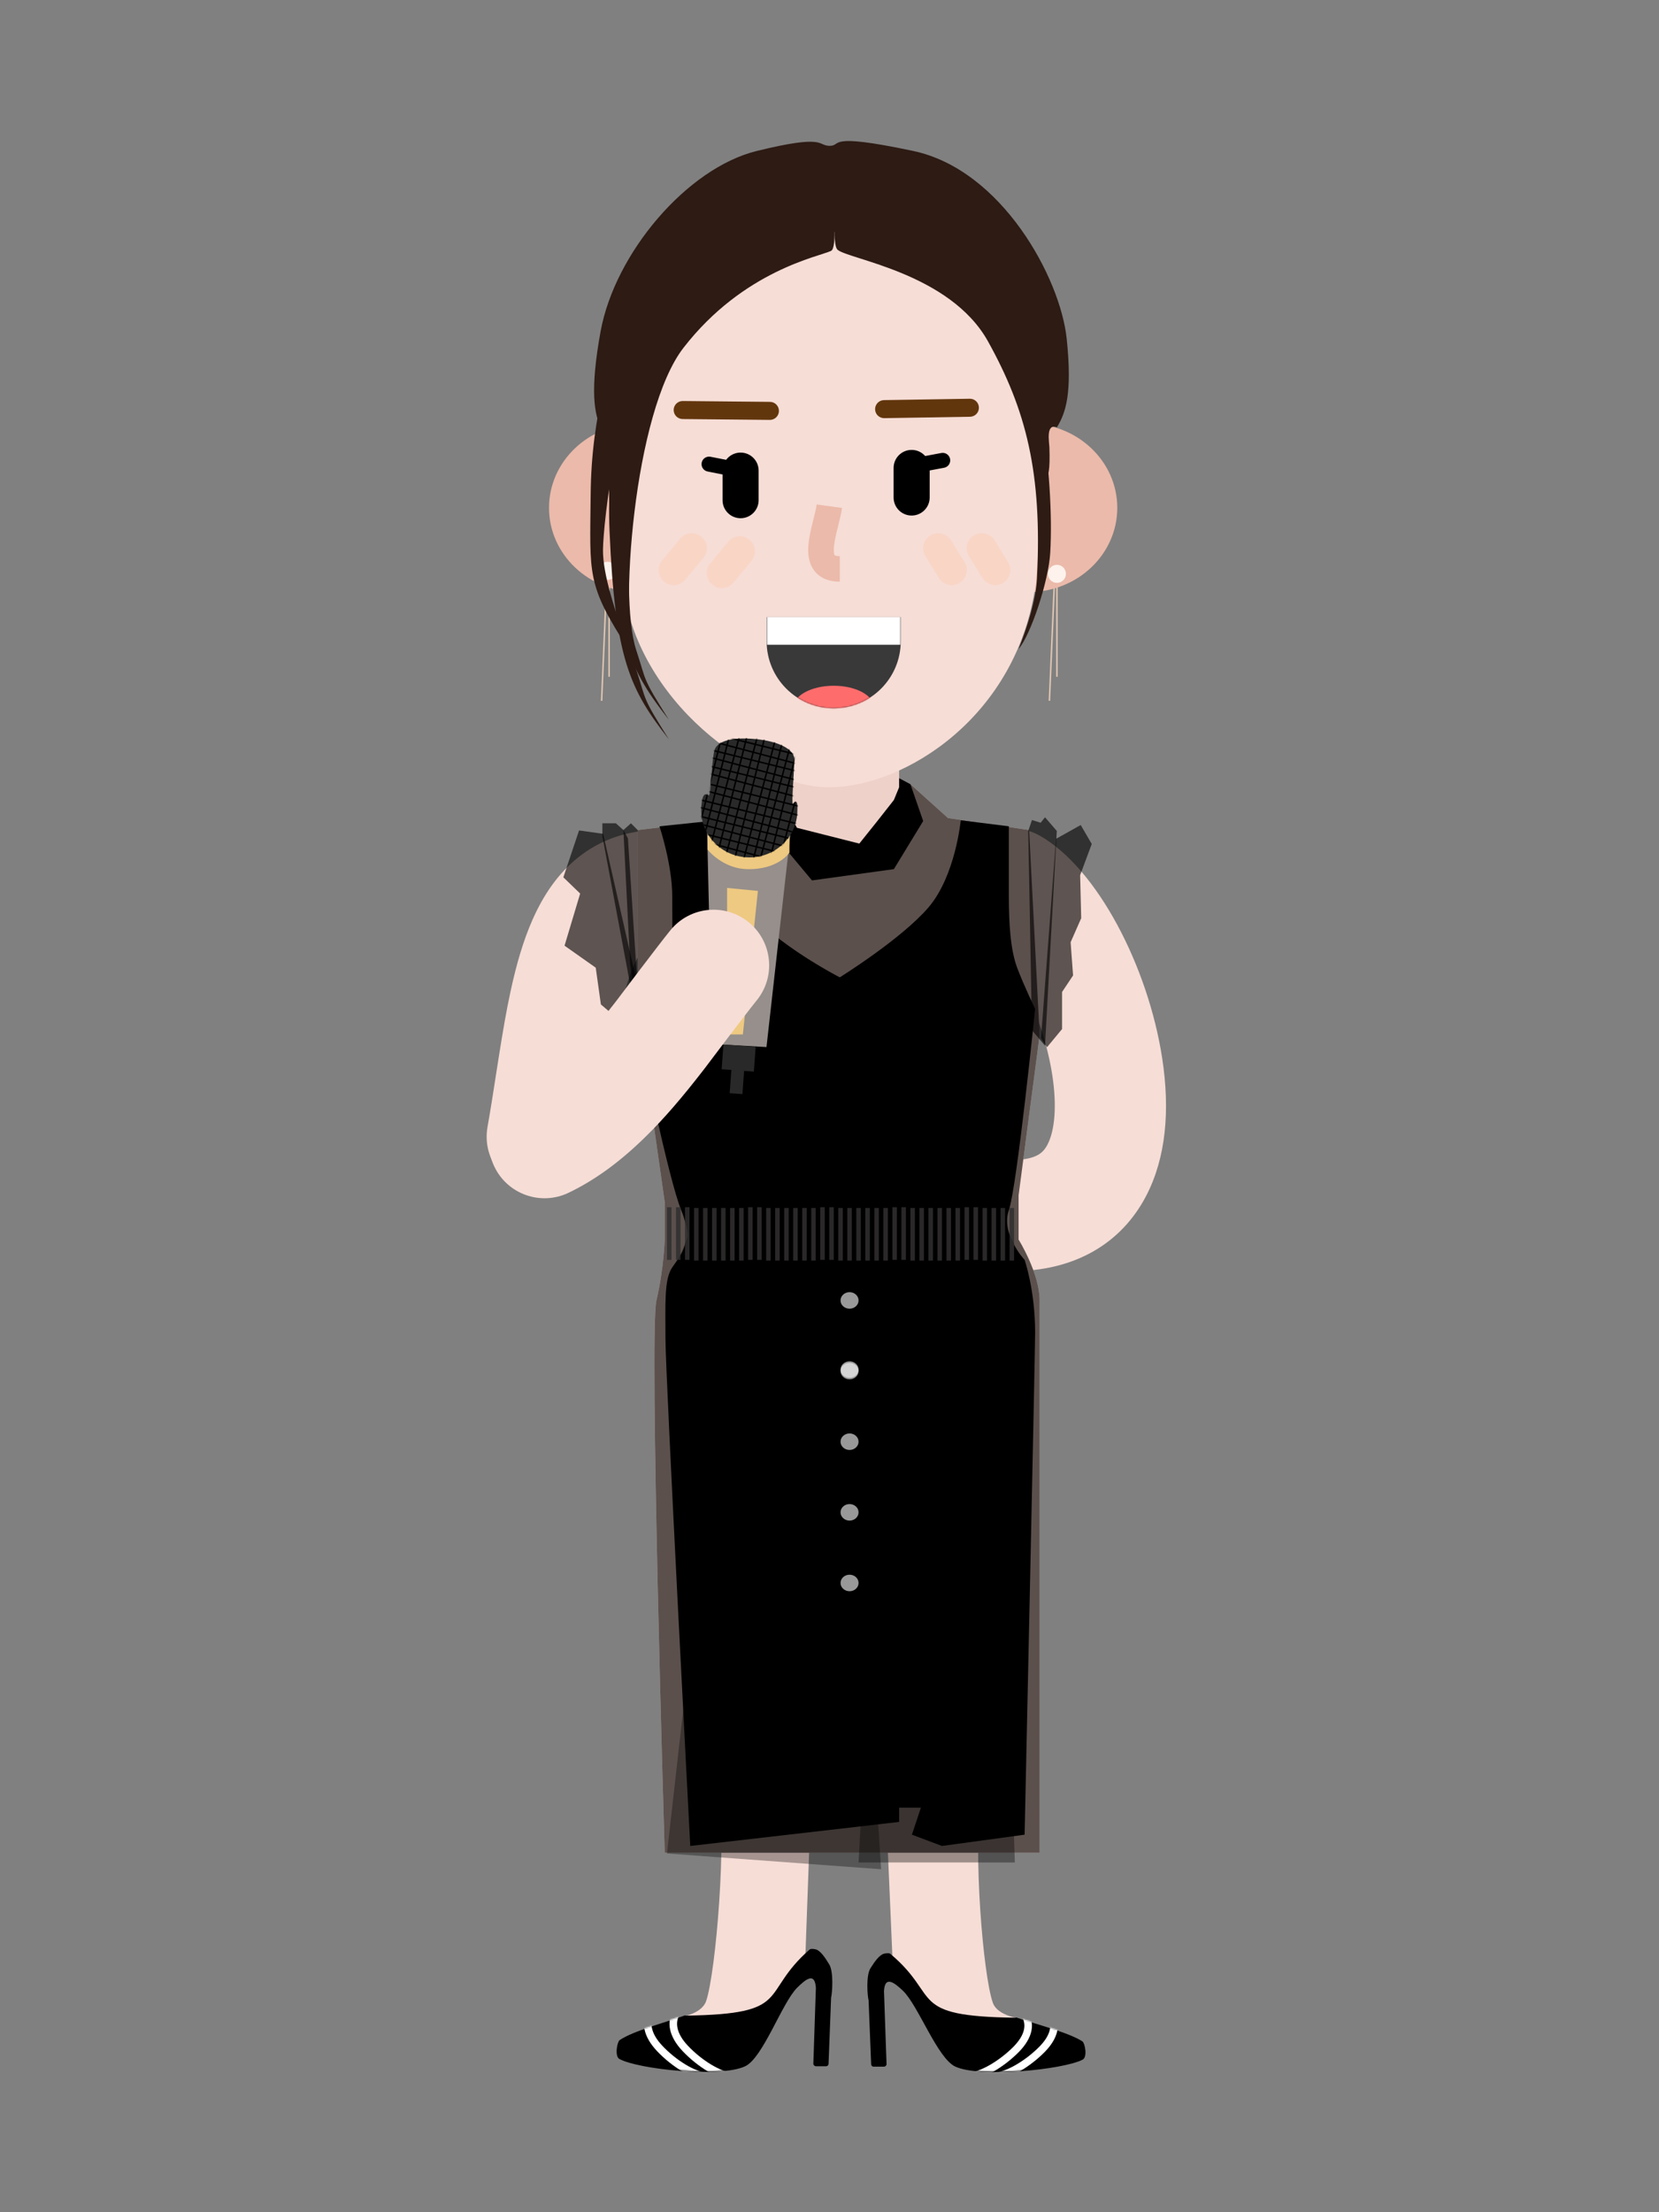 <svg xmlns="http://www.w3.org/2000/svg" xmlns:xlink="http://www.w3.org/1999/xlink" width="1200" height="1600" viewBox="0 0 1200 1600" id="anchor"><rect x="0" y="0" width="1200" height="1600" fill="#808080" stroke="none"/><defs><path id="a" d="M156.532,23.95 C153.092,16.31 148.275,8.68 142.312,1.27 C141.624,0.37 140.477,0.14 139.56,0.82 C102.634,33.15 92.426,42.82 50.085,62.44 C49.856,62.22 49.397,62.22 48.938,62.44 C36.095,67.16 12.013,73.45 2.151,80.18 C0.316,81.75 -1.519,92.05 2.151,93.85 C15.912,101.26 75.146,107.58 93.036,99.05 C105.879,92.98 117.772,83.96 128.78,72.95 C134.514,67.34 141.624,61.05 142.312,73.18 L142.312,97.25 C142.312,98.15 143.23,99.05 144.147,99.05 L151.486,99.05 C152.633,99.05 153.321,98.15 153.321,97.25 L153.321,80.18 C159.629,75.33 168.229,50.89 156.532,23.95 Z"></path><path id="c" d="M5.884,22.76 C9.363,15.38 14.234,8 20.264,0.84 C20.96,-0.03 22.12,-0.25 23.047,0.4 C60.389,31.66 70.712,41.01 113.53,59.97 C113.762,59.76 114.226,59.76 114.69,59.97 C127.678,64.53 152.031,70.61 162.004,77.12 C163.86,78.64 165.715,88.59 162.004,90.33 C148.088,97.49 88.187,103.6 70.096,95.35 C57.108,89.49 45.081,80.77 33.948,70.13 C28.15,64.71 20.96,58.63 20.264,70.35 L20.264,93.62 C20.264,94.49 19.337,95.35 18.409,95.35 L10.987,95.35 C9.827,95.35 9.131,94.49 9.131,93.62 L9.131,77.12 C2.753,72.43 -5.944,48.81 5.884,22.76 Z"></path><path id="e" d="M0.601,0.109 C0.548,1.04 0.521,1.978 0.521,2.922 L0.521,20.761 C0.521,47.551 22.238,69.268 49.028,69.268 C75.817,69.268 97.534,47.551 97.534,20.761 L97.534,2.922 C97.534,1.978 97.507,1.04 97.454,0.109 L0.601,0.109 Z"></path><path id="g" d="M69.708,54.021 C68.654,72.799 52.251,87.148 33.072,86.071 C13.894,84.994 -0.799,68.899 0.255,50.121 C0.937,37.989 3.991,40.341 5.621,41.277 C7.252,42.214 7.796,14.106 9.97,8.128 C12.144,2.149 21.925,-1.112 39.315,0.518 C56.706,2.149 67.575,8.127 67.575,15.191 C67.575,22.256 65.402,47.67 66.489,47.256 C67.575,46.842 70.399,41.707 69.708,54.021 Z"></path></defs><g fill="none" fill-rule="evenodd" transform="translate(392 102)"><g transform="translate(54 1173.38)"><path fill="#F6DDD6" fill-rule="nonzero" d="M136.582,138.52 L141.33,7.55 L73.398,16.24 C80.063,53.2 71.801,150.8 64.845,171.67 C57.889,192.54 -0.368,177.1 80.606,202.65 L121.365,168.41 L136.582,138.52 Z"></path><path fill="#000" fill-rule="nonzero" d="M153.829,145.42 C150.566,139.98 147.307,135.41 144.146,134.55 C143.054,134.25 140.616,133.87 139.699,134.55 C102.773,166.88 128.286,181.28 50.085,182.44 C49.855,182.22 49.397,182.22 48.938,182.44 C36.094,187.16 12.012,193.44 2.15,200.18 C0.315,201.75 -1.52,212.05 2.15,213.85 C15.911,221.26 75.146,227.58 93.035,219.04 C105.879,212.98 119.605,173.22 130.614,162.22 C136.348,156.6 143.457,150.31 144.146,162.44 L142.312,217.25 C142.312,218.15 143.23,219.04 144.147,219.04 L151.486,219.04 C152.633,219.04 153.321,218.15 153.321,217.25 L155.154,169.45 C156.002,166.07 157.091,150.85 153.829,145.42 Z"></path><g transform="translate(0 119.62)"><mask id="b" fill="#fff"><use xlink:href="#a"></use></mask><g fill="#FFF" fill-rule="nonzero" mask="url(#b)"><g transform="translate(22 59)"><path d="M19.84,-1.36 L24.318,1.72 C19.532,8.676 21.482,16.963 29.502,25.522 C39.045,35.703 53.504,44.978 61.889,44.807 L62.2,44.796 L62.47,50.224 C52.19,50.734 36.578,40.858 25.915,29.639 L25.536,29.238 C16.059,19.124 13.43,8.29 19.626,-1.043 L19.84,-1.36 Z"></path><path d="M1.342,-1.36 L5.82,1.72 C1.035,8.676 2.985,16.963 11.005,25.522 C20.548,35.703 35.007,44.978 43.392,44.807 L43.703,44.796 L43.973,50.224 C33.693,50.734 18.081,40.858 7.418,29.639 L7.039,29.238 C-2.438,19.124 -5.067,8.29 1.128,-1.042 L1.342,-1.36 Z"></path></g></g></g><path fill="#F6DDD6" fill-rule="nonzero" d="M199.556,140.98 L193.446,1.13686838e-13 L263.784,24.56 C257.739,63.61 265.066,152.85 272.101,173.02 C279.136,193.19 338.049,178.27 256.163,202.96 L214.944,169.87 L199.556,140.98 Z"></path><path fill="#000" fill-rule="nonzero" d="M183.617,148.17 C186.916,142.92 190.212,138.5 193.409,137.66 C194.513,137.37 196.978,137.01 197.906,137.66 C235.248,168.92 209.447,182.84 288.529,183.96 C288.761,183.74 289.225,183.74 289.689,183.96 C302.677,188.52 327.031,194.59 337.004,201.11 C338.859,202.63 340.715,212.58 337.004,214.32 C323.088,221.48 263.186,227.59 245.095,219.34 C232.107,213.48 218.226,175.04 207.093,164.41 C201.295,158.98 194.105,152.9 193.409,164.62 L195.263,217.6 C195.263,218.47 194.336,219.34 193.408,219.34 L185.986,219.34 C184.826,219.34 184.13,218.47 184.13,217.6 L182.276,171.4 C181.419,168.13 180.318,153.42 183.617,148.17 Z"></path><g transform="translate(175 123.62)"><mask id="d" fill="#fff"><use xlink:href="#c"></use></mask><g fill="#FFF" fill-rule="nonzero" mask="url(#d)"><g transform="translate(78 56)"><path d="M43.809,-0.767 C50.403,8.396 47.768,19.101 38.042,29.013 C27.384,39.875 11.617,49.543 1.145,49.298 L0.765,49.284 L1.021,43.856 C9.498,44.256 24.372,35.185 34.162,25.207 C42.126,17.091 44.131,9.274 39.588,2.678 L39.397,2.407 L43.809,-0.767 Z"></path><path d="M62.515,-0.767 C69.108,8.396 66.473,19.101 56.748,29.013 C46.091,39.874 30.322,49.543 19.851,49.298 L19.471,49.284 L19.727,43.856 C28.203,44.256 43.079,35.184 52.868,25.207 C60.832,17.091 62.836,9.274 58.294,2.677 L58.103,2.407 L62.515,-0.767 Z"></path></g></g></g></g><g fill-rule="nonzero" transform="translate(.23 410.851)"><path fill="#F6DDD6" d="M84.235 87.495C106.445 87.495 124.451 105.501 124.451 127.711 124.451 149.699 106.804 167.566 84.9 167.921L84.235 167.927C80.11 167.927 78.034 168.637 76.108 170.186 73.237 172.495 69.991 177.095 66.686 184.481L66.455 185.001C59.251 201.37 54.588 222.421 47.621 266.553L44.195 288.48 43.048 295.694C42.418 299.615 41.825 303.232 41.231 306.763L40.685 309.987C40.323 312.111 39.962 314.187 39.601 316.228 35.734 338.099 14.868 352.694-7.003 348.826-28.874 344.959-43.469 324.093-39.601 302.222-39.173 299.799-38.743 297.31-38.307 294.732L-37.666 290.908C-37.195 288.07-36.715 285.123-36.207 281.948L-31.62 252.693C-28.285 231.55-25.98 218.394-23.124 205.055L-22.877 203.911C-18.533 183.825-13.574 167.17-7.161 152.599 1.041 133.965 11.625 118.827 25.709 107.503 42.122 94.307 62.023 87.495 84.235 87.495zM305.285 106.673C316.304 87.389 340.87 80.689 360.154 91.708 401.392 115.272 438.238 186.106 448.429 252.591 454.184 290.14 451.178 324.417 436.88 351.957 418.697 386.978 384.489 406.504 340.202 406.504 317.992 406.504 299.986 388.498 299.986 366.288 299.986 344.3 317.633 326.433 339.537 326.078L340.202 326.072C348.771 326.072 354.699 324.656 358.65 322.401 361.487 320.781 363.632 318.485 365.496 314.895 370.76 304.756 372.323 286.94 368.926 264.777 365.457 242.143 357.171 217.379 346.252 196.387 341.147 186.574 335.707 178.069 330.44 171.543 328.073 168.61 325.827 166.185 323.798 164.324 322.343 162.989 321.165 162.092 320.39 161.625L320.25 161.542C300.966 150.523 294.266 125.957 305.285 106.673z"></path><path fill="#EED1C9" d="M69.019,219.012 L69.019,87.496 L142.385,78.801 L160.862,59.236 L175.535,52.715 L257.597,49.998 L266.292,54.345 L293.465,78.801 L352.158,87.496 L359.766,235.859 L344.55,351.614 L344.55,383.678 C344.55,383.678 359.766,408.134 359.766,427.698 L359.766,827.139 L88.583,827.139 C88.583,827.139 77.17,451.067 82.605,427.698 C88.039,404.33 88.583,383.678 88.583,383.678 L88.583,356.506 L69.019,219.012 Z"></path><path fill="#000" fill-opacity=".62" d="M69.019,219.012 L69.019,87.496 L142.385,78.801 L160.862,59.236 L175.535,52.715 L257.597,49.998 L266.292,54.345 L293.465,78.801 L352.158,87.496 L359.766,235.859 L344.55,351.614 L344.55,383.678 C344.55,383.678 359.766,408.134 359.766,427.698 L359.766,827.139 L88.583,827.139 C88.583,827.139 77.17,451.067 82.605,427.698 C88.039,404.33 88.583,383.678 88.583,383.678 L88.583,356.506 L69.019,219.012 Z"></path><rect width="85.866" height="111.951" x="172.274" fill="#EED1C9" rx="42.933"></rect><polygon fill="#000" points="184.231 85.866 172.275 64.127 172.275 54.345 161.406 59.236 167.384 90.757 195.1 123.907 254.336 115.756 275.531 80.975 266.292 54.345 258.141 49.998 258.141 56.519 254.336 65.758 242.38 80.975 229.337 97.278"></polygon><polygon fill="#000" fill-opacity=".62" points="354.223 80.232 351.53 88.131 354.223 232.278 363.651 243.467 372.181 88.131 363.651 78.257 360.509 82.207"></polygon><polygon fill="#000" fill-opacity=".62" points="64.127 82.605 69.018 87.496 69.018 205.426 69.018 221.186 71.736 235.316 70.649 236.946 43.476 91.844 43.476 82.605 53.258 82.605 58.693 87.496"></polygon><polygon fill="#000" fill-opacity=".62" points="61.954 93.474 71.192 235.859 63.584 184.231 58.693 87.496"></polygon><polygon fill="#000" fill-opacity=".62" points="26.628 87.776 44.02 90.214 76.444 233.12 71.648 238.639 42.405 213.601 38.681 187.033 16.12 171.119 27.422 133.419 15.259 121.673"></polygon><polygon fill="#000" fill-opacity=".62" points="389.467 83.854 371.635 93.831 360.768 237.98 365.116 244.544 375.985 231.416 375.985 204.613 383.952 192.643 382.18 168.623 389.832 151.24 389.07 120.104 397.458 97.546"></polygon><path fill="#000" d="M337.485,84.779 L302.704,80.431 C302.704,80.431 298.9,120.647 279.335,143.472 C259.771,166.297 215.208,194.013 215.208,194.013 C215.208,194.013 168.471,170.101 147.276,143.472 C126.081,116.843 126.625,80.431 126.625,80.431 L84.779,84.779 C84.779,84.779 94.017,112.495 94.017,135.32 C94.017,158.145 95.104,192.926 89.126,204.882 C83.148,216.838 70.105,236.402 70.105,236.402 C70.105,236.402 91.3,340.202 100.539,362.484 C109.778,384.765 99.995,395.091 94.017,403.786 C88.039,412.482 89.126,430.415 89.126,455.958 C89.126,481.5 107.06,822.249 107.06,822.249 L258.14,804.859 L258.14,794.529 L273.901,794.529 L267.379,814.089 L289.117,822.249 L348.897,814.089 C348.897,814.089 356.506,465.378 356.506,451.067 C356.506,420.09 348.897,398.352 348.897,398.352 C348.897,398.352 331.507,379.874 337.485,362.484 C343.463,345.093 356.506,216.838 356.506,216.838 C356.506,216.838 348.354,199.991 343.463,186.948 C338.572,173.905 337.485,154.341 337.485,135.32 L337.485,84.779 Z"></path><polygon fill="#353333" points="99.995 360.31 99.995 398.352 96.735 398.352 96.735 360.31"></polygon><polygon fill="#353333" points="93.474 360.31 93.474 398.352 90.214 398.352 90.214 360.31"></polygon><polygon fill="#353333" points="106.517 360.31 106.517 398.352 103.257 398.352 103.257 360.31"></polygon><polygon fill="#353333" points="113.038 360.854 113.038 398.895 109.778 398.895 109.778 360.854"></polygon><polygon fill="#353333" points="119.56 360.854 119.56 398.895 116.3 398.895 116.3 360.854"></polygon><polygon fill="#353333" points="126.081 360.854 126.081 398.895 122.821 398.895 122.821 360.854"></polygon><polygon fill="#353333" points="132.603 360.854 132.603 398.895 129.343 398.895 129.343 360.854"></polygon><polygon fill="#353333" points="139.124 360.854 139.124 398.895 135.864 398.895 135.864 360.854"></polygon><polygon fill="#353333" points="145.645 360.854 145.645 398.895 142.385 398.895 142.385 360.854"></polygon><polygon fill="#353333" points="152.167 360.31 152.167 398.352 148.907 398.352 148.907 360.31"></polygon><polygon fill="#353333" points="158.688 360.31 158.688 398.352 155.428 398.352 155.428 360.31"></polygon><polygon fill="#353333" points="165.21 360.854 165.21 398.895 161.95 398.895 161.95 360.854"></polygon><polygon fill="#353333" points="171.731 360.854 171.731 398.895 168.471 398.895 168.471 360.854"></polygon><polygon fill="#353333" points="178.253 360.854 178.253 398.895 174.993 398.895 174.993 360.854"></polygon><polygon fill="#353333" points="184.774 360.854 184.774 398.895 181.514 398.895 181.514 360.854"></polygon><polygon fill="#353333" points="191.296 360.854 191.296 398.895 188.036 398.895 188.036 360.854"></polygon><polygon fill="#353333" points="197.817 360.854 197.817 398.895 194.557 398.895 194.557 360.854"></polygon><polygon fill="#353333" points="204.338 360.31 204.338 398.352 201.078 398.352 201.078 360.31"></polygon><polygon fill="#353333" points="210.86 360.31 210.86 398.352 207.6 398.352 207.6 360.31"></polygon><polygon fill="#353333" points="217.381 360.854 217.381 398.895 214.121 398.895 214.121 360.854"></polygon><polygon fill="#353333" points="223.902 360.854 223.902 398.895 220.642 398.895 220.642 360.854"></polygon><polygon fill="#353333" points="230.424 360.854 230.424 398.895 227.164 398.895 227.164 360.854"></polygon><polygon fill="#353333" points="236.945 360.854 236.945 398.895 233.685 398.895 233.685 360.854"></polygon><polygon fill="#353333" points="243.467 360.854 243.467 398.895 240.207 398.895 240.207 360.854"></polygon><polygon fill="#353333" points="249.988 360.854 249.988 398.895 246.728 398.895 246.728 360.854"></polygon><polygon fill="#353333" points="256.51 360.31 256.51 398.352 253.25 398.352 253.25 360.31"></polygon><polygon fill="#353333" points="263.031 360.31 263.031 398.352 259.771 398.352 259.771 360.31"></polygon><polygon fill="#353333" points="269.553 360.854 269.553 398.895 266.293 398.895 266.293 360.854"></polygon><polygon fill="#353333" points="276.074 360.854 276.074 398.895 272.814 398.895 272.814 360.854"></polygon><polygon fill="#353333" points="282.596 360.854 282.596 398.895 279.336 398.895 279.336 360.854"></polygon><polygon fill="#353333" points="289.117 360.854 289.117 398.895 285.857 398.895 285.857 360.854"></polygon><polygon fill="#353333" points="295.639 360.854 295.639 398.895 292.379 398.895 292.379 360.854"></polygon><polygon fill="#353333" points="302.16 360.854 302.16 398.895 298.9 398.895 298.9 360.854"></polygon><polygon fill="#353333" points="308.681 360.31 308.681 398.352 305.421 398.352 305.421 360.31"></polygon><polygon fill="#353333" points="315.203 360.31 315.203 398.352 311.943 398.352 311.943 360.31"></polygon><polygon fill="#353333" points="321.724 360.854 321.724 398.895 318.464 398.895 318.464 360.854"></polygon><polygon fill="#353333" points="328.246 360.854 328.246 398.895 324.986 398.895 324.986 360.854"></polygon><polygon fill="#353333" points="334.767 360.854 334.767 398.895 331.507 398.895 331.507 360.854"></polygon><polygon fill="#353333" points="341.289 360.854 341.289 398.895 338.029 398.895 338.029 360.854"></polygon><polygon fill="#000" fill-opacity=".33" points="245.098 839.089 216.838 405.417 136.407 419.546 90.213 827.679"></polygon><polygon fill="#000" fill-opacity=".36" points="228.794 834.199 248.358 472.805 329.876 466.284 341.832 834.199"></polygon><path fill="#000" fill-opacity=".21" d="M104.886,382.592 C106.625,378.679 101.626,364.295 98.908,357.593 L337.485,355.962 C336.941,358.861 335.854,366.071 335.854,371.723 C335.854,377.375 343.825,392.193 347.81,398.895 C262.307,401.069 92.061,404.765 95.104,402.156 C98.908,398.895 102.713,387.483 104.886,382.592 Z"></path><ellipse cx="222.272" cy="427.698" fill="#FFF" fill-opacity=".6" rx="6.521" ry="5.978"></ellipse><ellipse cx="222.272" cy="478.783" fill="#FFF" fill-opacity=".6" rx="6.521" ry="5.978"></ellipse><ellipse cx="222.272" cy="477.696" fill="#FFF" fill-opacity=".6" rx="6.521" ry="5.978"></ellipse><ellipse cx="222.272" cy="529.868" fill="#FFF" fill-opacity=".6" rx="6.521" ry="5.978"></ellipse><ellipse cx="222.272" cy="580.952" fill="#FFF" fill-opacity=".6" rx="6.521" ry="5.978"></ellipse><ellipse cx="222.272" cy="632.039" fill="#FFF" fill-opacity=".6" rx="6.521" ry="5.978"></ellipse></g><g transform="translate(5.121)"><polygon fill="#DFC5B2" fill-rule="nonzero" points="367.918 310.855 367.918 387.482 366.831 387.482 366.831 310.855"></polygon><polygon fill="#DFC5B2" fill-rule="nonzero" points="365.202 314.636 366.288 314.682 362.484 404.896 361.398 404.85"></polygon><polygon fill="#DFC5B2" fill-rule="nonzero" points="44.019 310.855 44.019 387.482 42.932 387.482 42.932 310.855"></polygon><polygon fill="#DFC5B2" fill-rule="nonzero" points="41.303 314.636 42.389 314.682 38.585 404.896 37.499 404.85"></polygon><ellipse cx="64.221" cy="265.288" fill="#EBBAAA" fill-rule="nonzero" rx="64.221" ry="60.95"></ellipse><circle cx="42.389" cy="310.855" r="6.521" fill="#FDF2EC" fill-rule="nonzero"></circle><ellipse cx="346.817" cy="265.288" fill="#EBBAAA" fill-rule="nonzero" rx="64.221" ry="60.95"></ellipse><path fill="#F6DDD6" fill-rule="nonzero" d="M42.389,170.55 C42.389,87.763 114.166,20.651 202.708,20.651 C291.25,20.651 363.027,87.763 363.027,170.55 L352.158,319.644 C339.229,416.354 257.054,467.37 202.708,467.37 C148.363,467.37 62.74,405.071 53.258,319.644 L42.389,170.55 Z"></path><path fill="#F9D5C5" fill-rule="nonzero" d="M94.882 287.622C98.71 282.998 105.561 282.351 110.186 286.179 114.73 289.94 115.433 296.622 111.823 301.241L111.629 301.482 98.586 317.242C94.759 321.866 87.907 322.513 83.283 318.685 78.738 314.924 78.035 308.242 81.645 303.623L81.839 303.382 94.882 287.622zM129.663 289.796C133.491 285.172 140.342 284.525 144.967 288.353 149.511 292.114 150.214 298.796 146.604 303.415L146.41 303.656 133.367 319.416C129.54 324.04 122.688 324.687 118.064 320.859 113.519 317.098 112.816 310.416 116.426 305.797L116.62 305.556 129.663 289.796zM275.776 285.317C280.79 282.205 287.351 283.668 290.579 288.563L290.743 288.82 300.526 304.58C303.692 309.68 302.124 316.381 297.024 319.547 292.01 322.659 285.45 321.196 282.221 316.301L282.057 316.044 272.274 300.284C269.108 295.184 270.676 288.483 275.776 285.317zM307.296 285.317C312.31 282.205 318.871 283.668 322.099 288.563L322.263 288.82 332.046 304.58C335.212 309.68 333.644 316.381 328.544 319.547 323.53 322.659 316.97 321.196 313.741 316.301L313.577 316.044 303.794 300.284C300.628 295.184 302.196 288.483 307.296 285.317z"></path><path fill="#393939" d="M157.4,344.321 L157.4,361.761 C157.4,388.551 179.117,410.268 205.907,410.268 C232.696,410.268 254.413,388.551 254.413,361.761 L254.413,344.321 L157.4,344.321 Z"></path><g transform="translate(156.879 341)"><mask id="f" fill="#fff"><use xlink:href="#e"></use></mask><g fill-rule="nonzero" mask="url(#f)"><g transform="translate(0 3)"><ellipse cx="49.028" cy="65.896" fill="#FF6C6C" rx="29.252" ry="15.931"></ellipse><rect width="97.013" height="20.006" x=".521" y=".32" fill="#FFF"></rect></g></g></g><path fill="#62360D" fill-rule="nonzero" d="M96.747,188.035 L159.84,188.652 C163.442,188.687 166.333,191.635 166.298,195.237 C166.263,198.76 163.441,201.603 159.947,201.692 L159.713,201.694 L96.62,201.077 C93.018,201.042 90.127,198.094 90.162,194.492 C90.197,190.969 93.019,188.126 96.514,188.037 L96.747,188.035 Z"></path><path fill="#000" fill-rule="nonzero" d="M110.426 232.635C110.992 229.762 113.725 227.867 116.593 228.315L116.808 228.353 145.164 233.939C148.109 234.519 150.026 237.377 149.446 240.321 148.88 243.194 146.146 245.089 143.279 244.641L143.063 244.603 114.707 239.017C111.762 238.437 109.846 235.579 110.426 232.635zM283.77 225.626C286.72 225.074 289.559 227.018 290.111 229.968 290.65 232.846 288.813 235.619 285.984 236.265L285.769 236.31 256.554 241.778C253.604 242.33 250.765 240.386 250.213 237.436 249.674 234.558 251.511 231.785 254.341 231.139L254.555 231.094 283.77 225.626z"></path><path fill="#000" fill-rule="nonzero" d="M138.57 225.332C145.67 225.332 151.445 231.006 151.609 238.067L151.613 238.375 151.613 259.77C151.613 266.973 145.773 272.813 138.57 272.813 131.469 272.813 125.694 267.139 125.53 260.078L125.527 259.77 125.527 238.375C125.527 231.172 131.366 225.332 138.57 225.332zM262.289 223.393C269.389 223.393 275.164 229.067 275.328 236.128L275.332 236.436 275.332 257.831C275.332 265.034 269.492 270.874 262.289 270.874 255.188 270.874 249.413 265.2 249.249 258.139L249.246 257.831 249.246 236.436C249.246 229.233 255.085 223.393 262.289 223.393z"></path><path fill="#62360D" fill-rule="nonzero" d="M304.331,186.38 C307.932,186.322 310.899,189.194 310.957,192.795 C311.015,196.318 308.268,199.234 304.777,199.414 L304.543,199.422 L242.489,200.432 C238.888,200.49 235.921,197.618 235.862,194.017 C235.805,190.494 238.552,187.578 242.043,187.398 L242.277,187.39 L304.331,186.38 Z"></path><path fill="#EBBAAA" fill-rule="nonzero" d="M193.615,262.862 L211.921,265.374 L211.759,266.497 C211.35,269.211 210.848,271.411 209.294,277.675 L208.449,281.083 C208.295,281.709 208.158,282.275 208.03,282.815 L207.805,283.767 C206.084,291.159 205.584,295.915 206.236,298.633 C206.339,299.064 206.453,299.35 206.556,299.519 C206.591,299.575 206.601,299.587 206.633,299.61 C206.762,299.703 207.006,299.817 207.433,299.932 C208.069,300.104 208.91,300.214 209.963,300.234 L210.323,300.237 L210.323,318.715 C198.612,318.715 190.668,312.949 188.268,302.942 C186.769,296.694 187.431,289.962 189.658,280.231 L190.052,278.548 C190.162,278.083 190.278,277.604 190.403,277.093 L192.208,269.772 C193.027,266.384 193.324,264.909 193.575,263.15 L193.615,262.862 Z"></path><path fill="#2D1B14" fill-rule="nonzero" d="M37.306,137.708 C47.633,81.082 99.804,19.565 150.345,7.172 C200.887,-5.22 193.821,3.475 203.06,3.475 C212.299,3.475 199.196,-6.414 263.384,7.172 C327.572,20.758 369.827,98.979 374.439,142.928 C378.628,182.836 373.684,196.666 367.375,207.056 C359.223,204.01 361.796,217.462 361.94,221.729 C364.114,286.293 338.028,185.861 325.881,130.536 C313.734,75.211 270.448,62.168 203.06,65.972 C181.322,67.2 163.388,65.972 118.824,96.949 C57.436,139.621 55.872,238.844 46.002,229.445 C43.078,226.659 47.632,204.446 38.394,208.793 C32.353,198.197 29.624,179.824 37.306,137.708 Z"></path><path fill="#2D1B14" fill-rule="nonzero" d="M97.278,135.392 C140.93,79.104 195.793,69.417 204.054,65.287 C208.707,62.96 205.684,31.177 204.054,29.963 C194.926,23.162 171.954,29.029 143.471,45.013 C93.981,72.784 38.831,152.538 43.787,268.21 C47.753,360.748 58.658,382.797 86.744,418.639 C66.857,387.141 70.774,391.486 63.063,368.135 C49.889,328.243 61.48,181.553 97.278,135.392 Z"></path><path fill="#2D1B14" fill-rule="nonzero" d="M97.278,149.522 C140.93,93.234 195.793,83.547 204.054,79.417 C208.707,77.09 205.684,45.307 204.054,44.093 C194.926,37.292 171.954,43.159 143.471,59.142 C93.981,86.914 38.831,166.668 43.787,282.34 C47.753,374.878 58.658,396.927 86.744,432.769 C66.857,401.271 70.774,405.616 63.063,382.265 C49.889,342.373 61.48,195.683 97.278,149.522 Z"></path><path fill="#2D1B14" fill-rule="nonzero" d="M87.344 126.274C133.57 71.701 191.115 62.769 199.804 58.813 204.698 56.585 201.82 25.502 200.124 24.299 190.626 17.566 166.514 23.075 136.539 38.416 84.457 65.071 31.17 142.404 30.122 255.527 29.578 314.185 26.916 320.533 57.783 368.08 47.798 339.843 38.864 313.678 39.032 295.624 39.197 277.73 49.435 171.029 87.344 126.274zM317.551 144.951C290.075 95.482 216.666 85.593 208.705 78.63 204.478 74.933 207.118 41.804 210.29 41.013 232.483 35.472 296.566 59.141 325.098 102.087 353.631 145.033 365.667 244.011 362.547 297.813 361.356 318.334 348.503 357.049 339.662 367.375 345.903 351.615 352.133 332.356 352.952 316.191 356.825 239.663 345.026 194.42 317.551 144.951z"></path><circle cx="367.375" cy="313.029" r="6.521" fill="#FDF2EC" fill-rule="nonzero"></circle></g><g transform="translate(1.86 432)"><polygon fill="#968F8B" fill-rule="nonzero" points="117.167 47.716 179.882 51.238 160.562 223.288 121.23 221.079"></polygon><polygon fill="#EEC981" fill-rule="nonzero" points="132.061 108.193 132.061 128.844 132.061 214.167 143.474 214.167 154.343 110.366"></polygon><path fill="#EEC981" fill-rule="nonzero" d="M117.929,80.476 L117.929,69.064 L177.168,69.064 L177.168,82.65 C177.168,82.65 169.016,95.278 146.191,94.606 C131.409,94.172 121.009,84.281 117.929,80.476 Z"></path><polygon fill="#292929" fill-rule="nonzero" points="129.439 221.444 152.745 223.165 151.424 241.05 144.379 240.53 143.138 257.331 133.925 256.651 135.165 239.849 128.119 239.329"></polygon><path fill="#292929" fill-rule="nonzero" d="M182.848,54.021 C181.794,72.799 165.391,87.148 146.212,86.071 C127.034,84.994 112.341,68.899 113.395,50.121 C114.077,37.989 117.131,40.341 118.761,41.277 C120.392,42.214 120.936,14.106 123.11,8.128 C125.284,2.149 135.065,-1.112 152.455,0.518 C169.846,2.149 180.715,8.127 180.715,15.191 C180.715,22.256 178.542,47.67 179.629,47.256 C180.715,46.842 183.539,41.707 182.848,54.021 Z"></path><g transform="translate(113.14)"><mask id="h" fill="#fff"><use xlink:href="#g"></use></mask><g fill="#000" fill-rule="nonzero" mask="url(#h)"><g transform="translate(-7 -5)"><path d="M26.481 5.457L27.535 5.721 6.34 90.5 5.286 90.236 26.481 5.457zM21.044 5.458L22.1 5.72 7.426 64.956 6.37 64.694 21.044 5.458zM40.065 2.195L41.119 2.459 19.924 87.238 18.87 86.974 40.065 2.195zM34.629 2.189L35.681 2.465 13.945 85.07 12.893 84.794 34.629 2.189zM53.107 2.197L54.163 2.457 30.251 99.193 29.195 98.933 53.107 2.197zM47.673 2.188L48.723 2.466 24.27 94.854 23.22 94.576 47.673 2.188zM66.694 2.197L67.75 2.457 43.838 99.193 42.782 98.933 66.694 2.197zM61.26 2.188L62.31 2.466 37.857 94.854 36.807 94.576 61.26 2.188zM78.652 2.196L79.708 2.456 55.796 99.192 54.74 98.932 78.652 2.196zM73.218 2.187L74.268 2.465 49.815 94.853 48.765 94.575 73.218 2.187zM92.781 2.196L93.837 2.456 69.925 99.192 68.869 98.932 92.781 2.196zM87.348 2.187L88.398 2.465 63.944 94.853 62.894 94.575 87.348 2.187z"></path><path d="M9.213 5.065L101.601 29.518 101.323 30.568 8.935 6.115 9.213 5.065zM9.204-.375L105.94 23.537 105.68 24.593 8.944.681 9.204-.375zM9.213 17.022L101.601 41.475 101.323 42.525 8.935 18.072 9.213 17.022zM9.204 11.582L105.94 35.494 105.68 36.55 8.944 12.638 9.204 11.582zM9.213 28.978L101.601 53.431 101.323 54.481 8.935 30.028 9.213 28.978zM9.204 23.538L105.94 47.45 105.68 48.506 8.944 24.594 9.204 23.538zM9.213 42.021L101.601 66.474 101.323 67.524 8.935 43.071 9.213 42.021zM9.204 36.581L105.94 60.493 105.68 61.549 8.944 37.637 9.204 36.581zM.518 52.89L92.906 77.343 92.628 78.393.24 53.94.518 52.89zM.509 47.45L97.245 71.362 96.985 72.418.249 48.506.509 47.45zM.518 64.846L92.906 89.299 92.628 90.349.24 65.896.518 64.846zM.509 59.406L97.245 83.318 96.985 84.374.249 60.462.509 59.406zM.518 76.802L92.906 101.255 92.628 102.305.24 77.852.518 76.802zM.509 71.362L97.245 95.274 96.985 96.33.249 72.418.509 71.362z"></path></g></g></g><path fill="#F6DDD6" fill-rule="nonzero" d="M91.115,138.748 C105.155,121.537 130.488,118.968 147.698,133.007 C164.908,147.047 167.478,172.38 153.438,189.59 L152.965,190.174 C144.826,200.267 116.534,237.856 116.056,238.476 L114.372,240.655 C99.587,259.729 86.976,274.47 73.572,287.691 C55.54,305.478 37.191,319.206 17.365,328.697 C-2.669,338.288 -26.683,329.822 -36.273,309.789 C-45.768,289.956 -37.565,266.221 -17.962,256.443 L-17.365,256.151 C3.266,246.274 23.598,226.428 50.678,191.539 L52.443,189.252 C54.364,186.69 82.841,148.89 91.115,138.748 Z"></path></g></g></svg>
